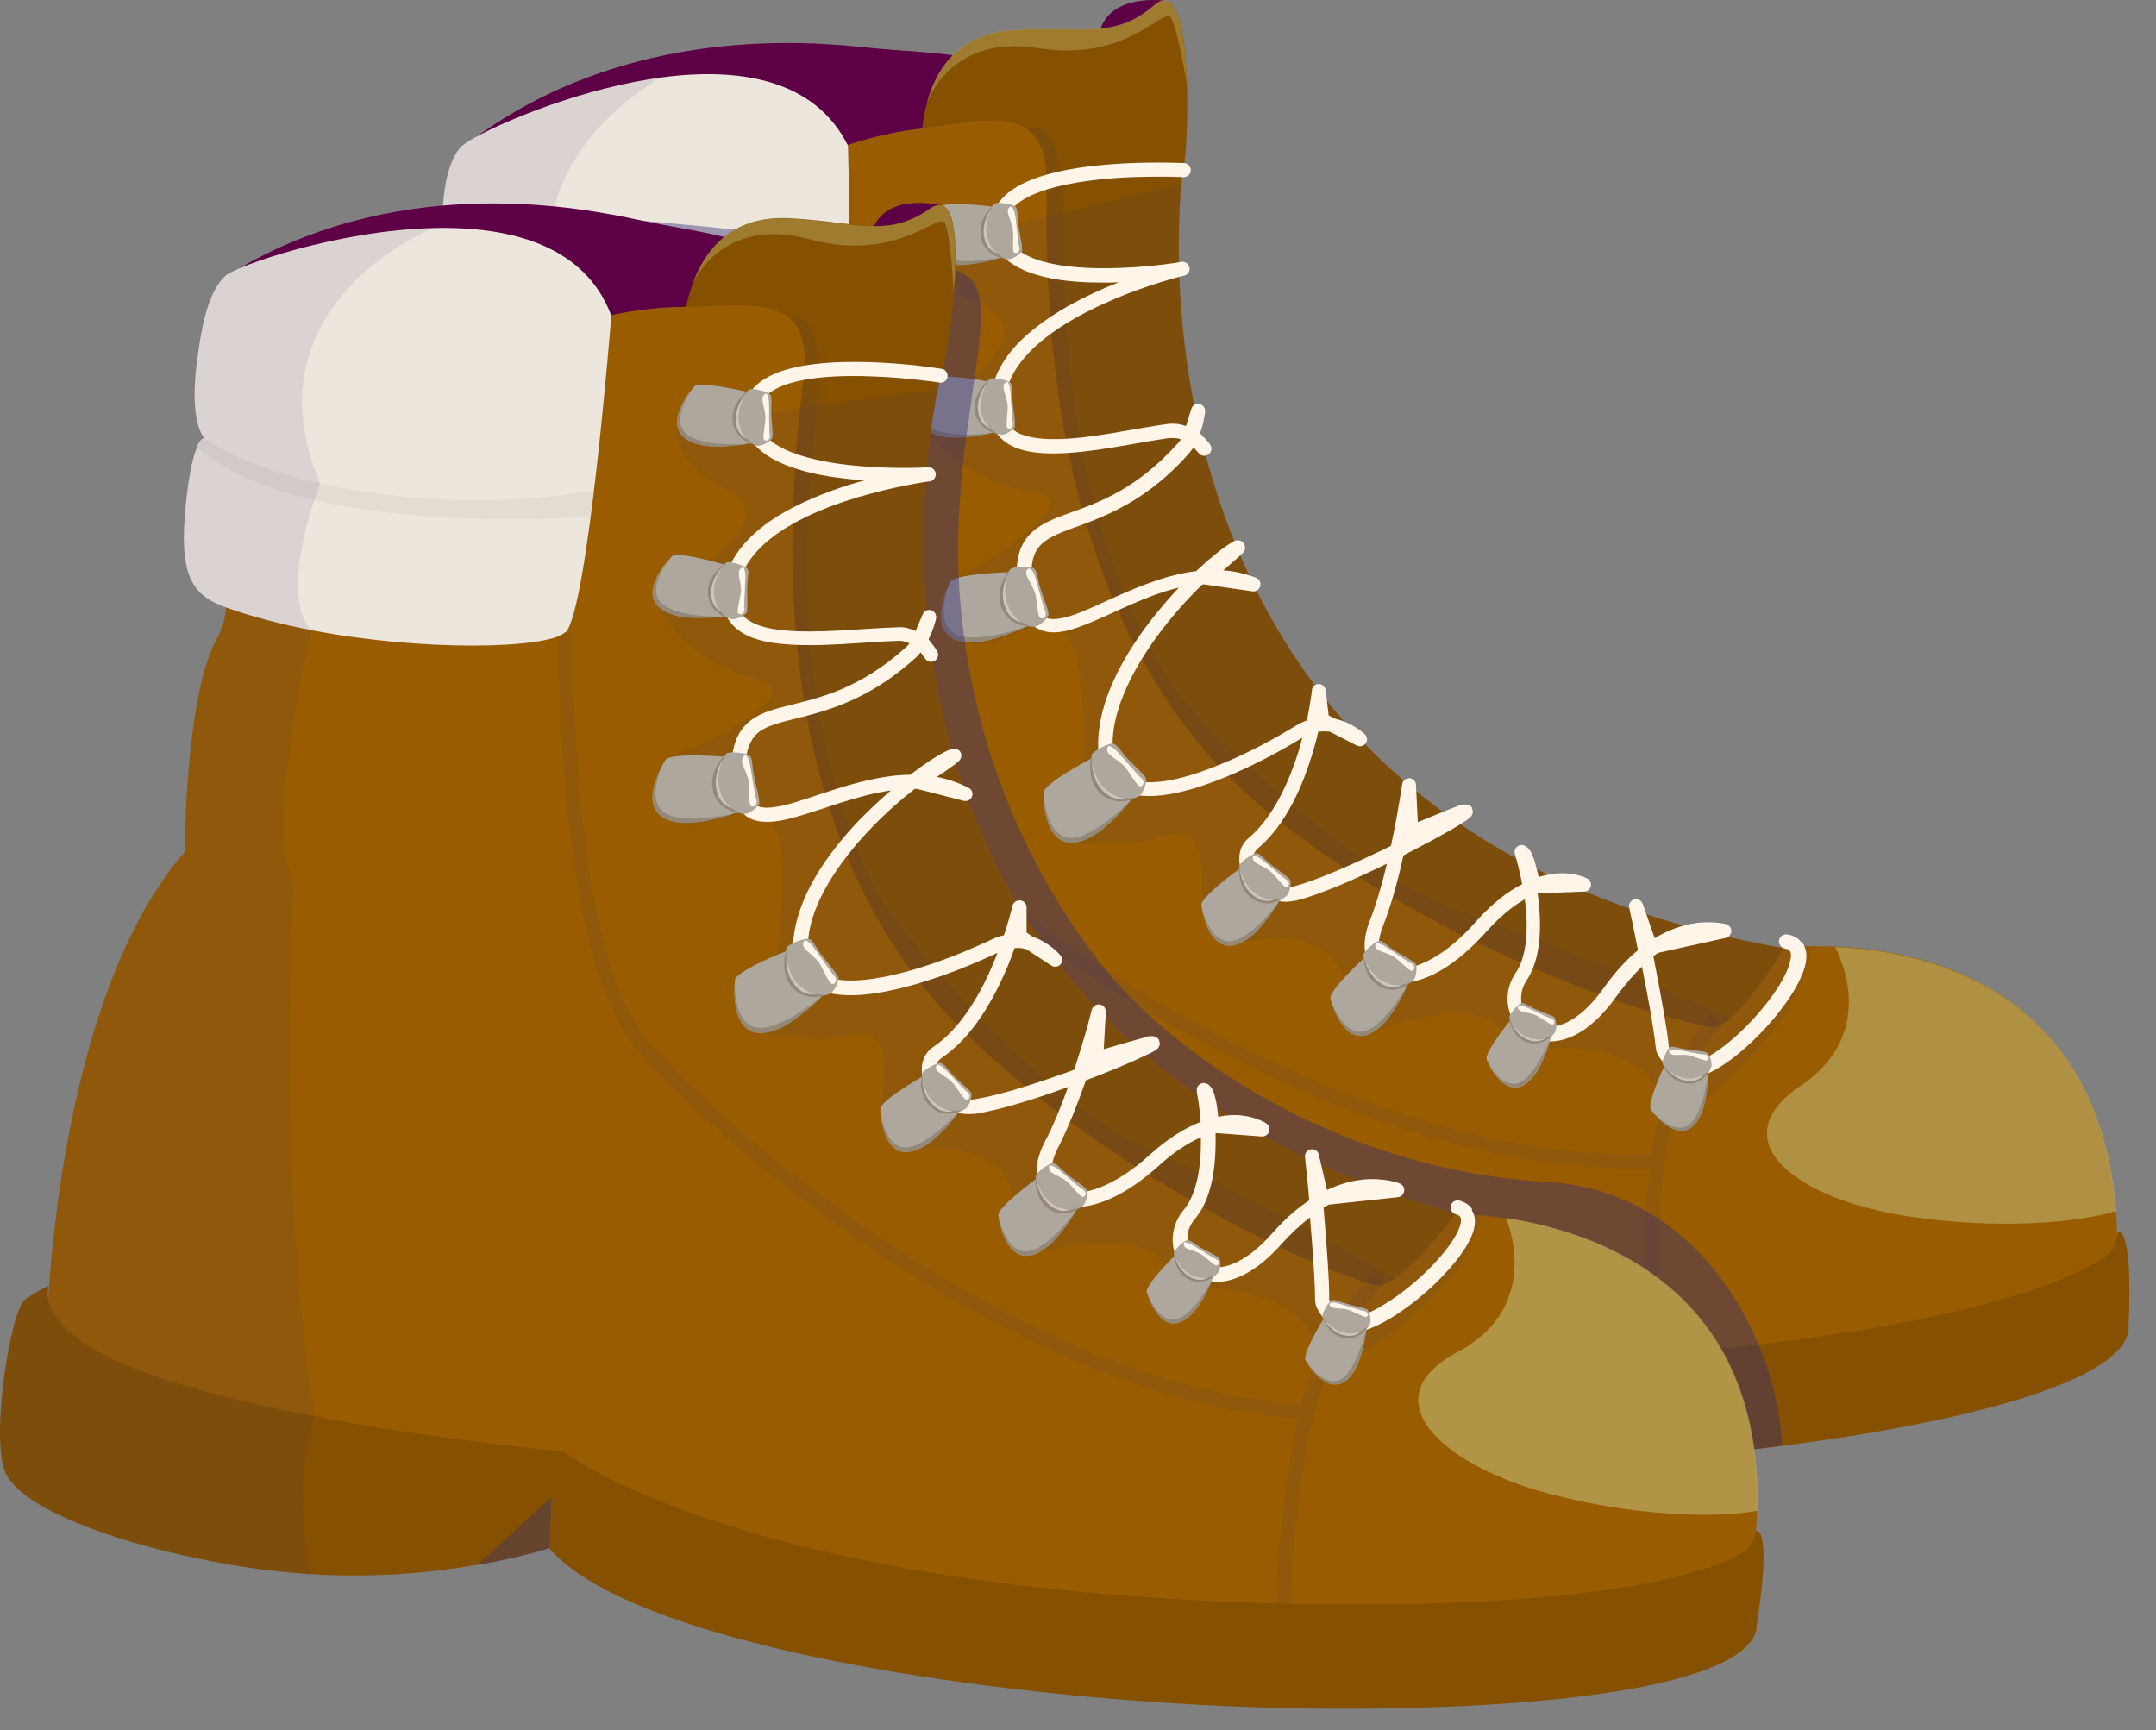<svg width="81" height="65" viewBox="0 0 81 65" fill="none" xmlns="http://www.w3.org/2000/svg">
<rect x="0" y="0" width="81" height="65" fill="#808080" stroke="none"/>
<path d="M39.127 16.367C38.537 17.047 33.937 17.657 29.657 17.307C28.517 17.207 21.147 16.697 20.137 16.447C18.777 16.127 17.107 5.717 17.877 5.157C23.677 0.937 30.427 1.557 32.577 1.787C35.447 2.087 38.307 1.827 39.567 4.347C39.567 4.347 39.887 15.487 39.127 16.367Z" fill="#5E0045"/>
<path d="M43.767 0.027C43.767 0.027 41.697 -0.283 41.307 1.207C40.917 2.697 42.537 3.627 42.537 3.627C42.537 3.627 44.207 2.097 43.767 0.027Z" fill="#5E0045"/>
<path d="M69.277 36.687L64.217 41.657C64.217 41.657 64.107 41.617 63.917 41.537C63.587 41.397 62.967 41.137 62.187 40.807C61.237 40.417 60.047 39.907 58.767 39.367C54.987 37.747 50.537 35.807 50.027 35.377C49.497 34.927 44.717 32.207 40.617 25.897C40.127 25.147 39.647 24.347 39.187 23.497C38.697 22.587 38.217 21.617 37.787 20.577C37.407 19.707 37.057 18.787 36.737 17.817C36.427 16.877 36.127 15.887 35.877 14.847C35.507 13.357 35.207 11.767 34.987 10.077C34.947 9.797 34.917 9.527 34.887 9.247C34.787 8.377 34.707 7.477 34.667 6.547C34.667 6.547 34.557 5.797 34.647 4.847C34.677 4.577 34.717 4.297 34.787 4.017C34.787 4.017 34.787 3.997 34.807 3.957C35.137 2.627 35.997 1.247 38.127 1.127C40.657 0.977 41.877 1.497 43.367 0.197C44.237 -0.563 44.547 1.277 44.597 3.167C44.637 4.507 44.557 5.877 44.457 6.367C44.437 6.447 44.417 6.627 44.387 6.897C44.017 10.637 43.387 31.547 67.057 35.627L67.947 36.047L69.287 36.687H69.277Z" fill="#855100"/>
<g style="mix-blend-mode:multiply" opacity="0.1">
<path d="M38.567 4.847C38.567 4.847 39.957 4.027 39.957 8.197C39.957 12.367 40.117 19.577 44.057 25.787C44.767 26.897 50.667 32.837 54.897 34.257C59.127 35.677 65.397 38.407 65.397 38.407L64.437 39.847C64.437 39.847 44.597 32.517 41.647 26.837C38.697 21.157 38.557 4.857 38.557 4.857L38.567 4.847Z" fill="#352C73"/>
</g>
<path d="M79.527 48.297C79.527 48.297 74.417 50.717 66.607 52.047C65.347 52.257 64.007 52.447 62.617 52.597C62.437 52.617 62.267 52.627 62.087 52.647C60.367 52.807 58.557 52.907 56.677 52.907C49.507 52.907 41.537 52.117 34.487 50.997C34.167 50.947 33.847 50.897 33.527 50.847C30.467 50.337 27.597 49.767 25.067 49.167C19.277 47.787 15.267 46.297 14.857 45.117C14.857 45.117 14.837 44.877 14.817 44.447C14.807 44.307 14.797 44.157 14.797 43.977C14.677 40.857 14.697 32.117 18.107 27.217C18.107 27.217 17.497 21.387 18.447 19.147C18.627 18.737 18.687 18.337 18.677 17.917C18.677 16.457 17.817 14.897 18.037 12.657C18.057 12.467 18.077 12.277 18.117 12.087C18.157 11.867 18.207 11.627 18.267 11.387C18.317 11.207 18.377 11.017 18.437 10.817C18.767 9.827 19.617 8.877 20.737 8.027C20.747 8.017 20.757 8.007 20.767 7.997C24.187 5.427 30.117 3.867 31.857 5.447C31.857 5.447 33.077 4.997 34.627 4.827C36.077 4.657 37.647 4.237 38.547 4.827C38.977 5.117 39.257 5.627 39.307 6.517C39.307 6.597 39.317 6.697 39.317 6.787V8.127C39.317 8.627 39.327 9.207 39.347 9.857C39.347 10.037 39.357 10.217 39.367 10.407C39.387 10.867 39.417 11.367 39.457 11.877C39.467 12.077 39.487 12.277 39.497 12.487C39.507 12.647 39.527 12.817 39.547 12.987C39.657 14.077 39.807 15.257 40.037 16.477C40.067 16.647 40.107 16.827 40.147 16.997C40.287 17.677 40.447 18.387 40.647 19.087C40.697 19.257 40.747 19.437 40.787 19.597C41.067 20.537 41.397 21.477 41.777 22.417C41.847 22.577 41.917 22.737 41.987 22.897C42.177 23.317 42.367 23.737 42.577 24.147C42.667 24.327 42.767 24.507 42.867 24.687C43.637 26.097 44.567 27.457 45.707 28.707C45.837 28.847 45.977 28.987 46.107 29.117C46.587 29.617 47.107 30.087 47.667 30.537C47.737 30.597 47.807 30.657 47.877 30.707C47.947 30.757 48.017 30.817 48.087 30.867C48.857 31.477 49.657 32.037 50.457 32.567C50.637 32.687 50.817 32.797 50.987 32.917C51.257 33.087 51.527 33.247 51.797 33.407C51.957 33.507 52.117 33.597 52.267 33.687C53.157 34.207 54.037 34.677 54.897 35.117C55.067 35.197 55.237 35.287 55.397 35.357C55.967 35.637 56.527 35.897 57.067 36.137C57.227 36.207 57.387 36.277 57.547 36.347C58.427 36.727 59.267 37.057 60.027 37.337C60.207 37.407 60.387 37.467 60.557 37.527C61.047 37.707 61.517 37.847 61.937 37.987C62.137 38.047 62.327 38.107 62.507 38.157C63.067 38.317 63.547 38.437 63.917 38.517C64.067 38.547 64.207 38.567 64.317 38.587C64.407 38.597 64.507 38.577 64.617 38.527C64.747 38.467 64.887 38.367 65.037 38.237C65.907 37.477 66.957 35.727 67.037 35.607C67.037 35.607 67.307 35.567 67.747 35.547C67.817 35.547 67.897 35.547 67.977 35.547C68.247 35.547 68.557 35.547 68.917 35.557C72.227 35.687 78.807 37.027 79.487 45.477C79.507 45.747 79.527 46.027 79.537 46.307C79.557 46.927 79.547 47.577 79.507 48.267L79.527 48.297Z" fill="#995D00"/>
<g style="mix-blend-mode:multiply" opacity="0.1">
<path d="M64.277 38.157C64.277 38.157 64.247 38.187 64.227 38.207H64.217C64.217 38.207 64.127 38.297 63.997 38.467C63.897 38.607 63.767 38.787 63.617 39.017C63.107 39.827 62.407 41.217 62.077 43.117C62.057 43.217 62.037 43.297 62.017 43.357C61.787 43.357 61.567 43.367 61.337 43.367C56.127 43.367 50.637 41.397 46.037 39.027C41.437 36.657 37.737 33.887 36.117 32.337C35.317 31.577 34.627 30.267 34.057 28.717C33.197 26.397 32.607 23.577 32.237 21.337C32.057 20.217 31.917 19.247 31.837 18.547C31.797 18.197 31.767 17.927 31.747 17.737C31.727 17.547 31.717 17.447 31.717 17.447L31.187 17.497C31.187 17.497 31.467 20.467 32.167 23.837C32.517 25.527 32.977 27.317 33.557 28.897C34.147 30.477 34.857 31.857 35.757 32.717C37.437 34.317 41.157 37.097 45.797 39.497C50.437 41.887 55.997 43.897 61.347 43.897C61.557 43.897 61.767 43.897 61.977 43.897C61.977 43.927 61.977 43.957 61.967 43.997C61.827 45.327 61.777 46.587 61.777 47.717C61.777 51.087 62.217 53.387 62.227 53.407L62.747 53.307C62.747 53.307 62.747 53.277 62.727 53.207C62.647 52.737 62.307 50.627 62.307 47.727C62.307 46.607 62.357 45.367 62.487 44.057C62.517 43.777 62.557 43.507 62.597 43.237C62.717 42.757 62.947 41.947 63.247 41.117C63.477 40.467 63.767 39.807 64.077 39.287C64.177 39.137 64.267 39.007 64.337 38.897C64.367 38.857 64.397 38.817 64.427 38.777C64.497 38.687 64.567 38.607 64.647 38.547L64.287 38.157H64.277Z" fill="#352C73"/>
</g>
<path d="M79.977 49.887C79.897 51.717 74.697 53.317 66.967 54.317C66.297 54.407 65.607 54.487 64.887 54.567C53.727 55.787 38.257 55.277 34.547 51.767C34.547 51.767 33.577 52.217 31.927 52.677C30.377 53.127 28.227 53.587 25.727 53.697C24.967 53.737 24.167 53.737 23.347 53.697C18.937 53.497 14.777 52.487 13.957 51.177C13.207 49.967 13.467 45.017 13.977 44.577C14.487 44.137 14.807 43.967 14.807 43.967C14.807 43.967 14.757 44.177 14.827 44.437C14.947 44.907 15.437 45.657 17.097 46.307C19.117 47.097 22.217 47.537 25.267 47.787C30.067 48.187 34.717 48.097 34.717 48.097C34.717 48.097 41.767 52.537 61.907 50.907C62.077 50.897 62.257 50.877 62.437 50.867C62.847 50.837 63.257 50.797 63.677 50.757C64.517 50.677 65.327 50.597 66.077 50.507C76.677 49.257 79.027 47.267 79.257 47.067C79.447 46.887 79.537 46.487 79.557 46.337C79.557 46.307 79.567 46.287 79.567 46.287C79.567 46.287 80.147 45.917 79.967 49.887H79.977Z" fill="#855100"/>
<path d="M31.497 17.397C31.497 17.397 31.457 17.467 31.437 17.487C31.387 17.547 31.297 17.607 31.187 17.667C30.027 18.277 25.867 18.747 21.967 18.427C20.827 18.327 19.707 18.177 18.687 17.927C17.327 17.607 16.747 16.927 16.747 14.077C16.747 12.947 16.837 12.347 16.937 12.037C17.047 11.697 17.157 11.687 17.177 11.687C17.107 11.627 16.467 11.027 16.597 8.437C16.607 8.267 16.617 8.037 16.637 7.787C16.687 7.037 16.837 6.047 17.317 5.517C17.387 5.447 17.567 5.317 17.857 5.157C19.057 4.497 21.957 3.297 24.867 2.907C27.727 2.527 30.597 2.947 31.857 5.467C31.857 5.467 31.907 7.117 31.917 9.207C31.937 12.397 31.887 16.577 31.477 17.397H31.497Z" fill="#EDE6DC"/>
<g style="mix-blend-mode:multiply" opacity="0.1">
<path d="M67.997 35.567C67.997 35.727 67.967 35.887 67.937 36.047C67.437 38.717 64.077 41.287 64.077 41.287C64.077 41.287 64.027 41.397 63.927 41.527C63.637 41.937 62.957 42.607 62.347 41.097C62.307 40.987 62.247 40.897 62.197 40.797C61.477 39.627 59.747 39.387 58.777 39.357C58.367 39.337 58.087 39.357 58.087 39.357C58.087 39.357 57.207 40.237 56.377 38.747C55.547 37.267 51.677 38.707 51.677 38.707C51.677 38.707 51.377 39.077 50.497 36.737C49.607 34.397 46.267 35.517 46.267 35.517L45.157 34.007C45.317 30.207 44.117 31.517 42.597 31.657C41.077 31.787 40.027 31.617 40.027 31.617C40.027 31.617 40.807 30.967 40.687 26.817C40.677 26.477 40.657 26.167 40.637 25.897C40.447 23.947 39.897 23.457 39.207 23.497C38.317 23.527 37.187 24.447 36.377 24.137C34.837 23.567 35.877 21.757 35.877 21.757C35.877 21.757 36.877 21.217 37.807 20.577C39.077 19.707 40.237 18.647 38.717 18.457C37.947 18.357 37.297 18.117 36.757 17.827C35.437 17.117 34.787 16.107 34.787 16.107C34.787 16.107 35.467 15.297 35.897 14.857C35.917 14.837 35.937 14.817 35.947 14.797C36.357 14.377 39.097 12.307 36.847 11.457C35.747 11.047 35.237 10.517 34.997 10.077C34.747 9.617 34.797 9.267 34.797 9.267L34.897 9.237L40.747 7.797L44.397 6.897C44.027 10.637 43.397 31.547 67.067 35.627C67.067 35.627 67.427 35.577 68.017 35.567H67.997Z" fill="#352C73"/>
</g>
<path d="M31.927 12.066L31.907 13.056C31.907 13.056 26.257 14.136 21.537 13.546C20.487 13.416 19.487 13.216 18.607 12.886C18.417 12.816 18.227 12.746 18.057 12.666C17.657 12.486 17.277 12.277 16.947 12.037C17.057 11.697 17.167 11.687 17.187 11.687C17.187 11.687 17.537 11.867 18.137 12.097C18.237 12.136 18.347 12.166 18.457 12.207C19.097 12.427 19.957 12.666 20.967 12.816C21.207 12.857 21.447 12.877 21.697 12.906C24.577 13.226 28.427 13.066 31.937 12.066H31.927Z" fill="#E3DCD3"/>
<path d="M67.657 35.377C67.537 35.227 67.357 35.137 67.147 35.107C67.007 35.087 66.867 35.177 66.837 35.327C66.817 35.467 66.907 35.607 67.057 35.637C67.167 35.657 67.217 35.687 67.237 35.717C67.257 35.747 67.287 35.797 67.287 35.897C67.287 36.087 67.187 36.407 66.987 36.777C66.687 37.327 66.187 37.967 65.637 38.527C65.087 39.087 64.477 39.567 63.967 39.807C63.837 39.867 63.717 39.897 63.597 39.897C63.357 39.897 63.127 39.797 62.957 39.657C62.867 39.587 62.797 39.517 62.757 39.447C62.707 39.377 62.697 39.327 62.697 39.317C62.637 38.677 62.397 37.367 62.167 36.187C62.147 36.097 62.137 36.007 62.117 35.927C62.177 35.877 62.237 35.837 62.297 35.797L64.837 35.237C64.957 35.207 65.047 35.097 65.047 34.977C65.047 34.847 64.957 34.747 64.837 34.717C64.747 34.697 64.507 34.647 64.167 34.647C63.667 34.647 62.957 34.767 62.167 35.247L61.717 33.957C61.667 33.827 61.527 33.747 61.397 33.787C61.267 33.827 61.177 33.957 61.207 34.097C61.207 34.097 61.257 34.347 61.347 34.747C61.397 35.007 61.467 35.337 61.537 35.697C61.117 36.047 60.687 36.507 60.257 37.107C59.467 38.227 58.717 38.577 58.197 38.577C57.877 38.577 57.617 38.457 57.437 38.257C57.247 38.057 57.147 37.797 57.147 37.507C57.147 37.287 57.207 37.057 57.357 36.827C57.747 36.237 57.857 35.487 57.857 34.747C57.857 34.337 57.817 33.927 57.767 33.557L59.517 33.497C59.637 33.497 59.737 33.407 59.767 33.297C59.797 33.177 59.737 33.057 59.637 33.007C59.607 32.997 59.267 32.807 58.687 32.807C58.437 32.807 58.137 32.847 57.807 32.947C57.787 32.847 57.757 32.737 57.727 32.617C57.687 32.457 57.637 32.287 57.577 32.137C57.547 32.067 57.517 31.997 57.467 31.937C57.417 31.877 57.367 31.797 57.237 31.757C57.147 31.727 57.037 31.757 56.977 31.827C56.907 31.897 56.887 31.997 56.917 32.097L56.937 32.157C56.977 32.297 57.087 32.697 57.187 33.217C56.657 33.487 56.067 33.927 55.447 34.627C54.317 35.907 53.287 36.377 52.647 36.377C52.357 36.377 52.157 36.287 52.017 36.157C51.877 36.017 51.797 35.817 51.797 35.527C51.797 35.317 51.847 35.077 51.957 34.797C52.277 33.977 52.537 33.017 52.727 32.137C53.407 31.787 54.027 31.457 54.477 31.197C54.707 31.067 54.887 30.957 55.017 30.867C55.087 30.827 55.137 30.787 55.187 30.747L55.257 30.687L55.297 30.627C55.297 30.627 55.337 30.557 55.337 30.487L55.297 30.337C55.247 30.267 55.187 30.237 55.147 30.227H55.057C55.007 30.217 54.977 30.227 54.937 30.227C54.887 30.237 54.847 30.257 54.777 30.277C54.457 30.397 53.707 30.707 53.267 30.887L53.197 29.487C53.197 29.347 53.077 29.237 52.947 29.237C52.817 29.237 52.687 29.327 52.677 29.467C52.677 29.467 52.647 29.657 52.597 29.977C52.527 30.397 52.417 31.047 52.257 31.777C52.077 31.867 51.907 31.957 51.717 32.037C50.567 32.587 49.357 33.107 48.587 33.307C48.487 33.327 48.397 33.337 48.307 33.337C47.977 33.337 47.667 33.187 47.437 32.967C47.207 32.747 47.077 32.457 47.087 32.247C47.087 32.097 47.137 31.987 47.247 31.887C48.337 30.967 48.957 29.487 49.327 28.247C49.407 27.977 49.477 27.727 49.527 27.487C49.597 27.487 49.657 27.477 49.727 27.477C49.817 27.477 49.897 27.477 49.977 27.497L50.967 28.007C51.087 28.067 51.227 28.037 51.307 27.927C51.387 27.817 51.367 27.677 51.277 27.587C51.257 27.577 50.837 27.157 50.177 27.007L49.917 26.877L49.807 25.937C49.787 25.807 49.677 25.697 49.547 25.697C49.407 25.697 49.297 25.797 49.287 25.937C49.287 25.937 49.287 25.997 49.267 26.107C49.237 26.297 49.187 26.647 49.097 27.067C48.957 27.117 48.817 27.177 48.677 27.267C47.797 27.807 46.777 28.347 45.797 28.737C44.827 29.137 43.887 29.397 43.177 29.387C42.757 29.387 42.437 29.297 42.217 29.127C41.997 28.957 41.857 28.707 41.807 28.277C41.807 28.177 41.797 28.077 41.797 27.967C41.797 26.577 42.637 24.987 43.657 23.657C44.147 23.017 44.687 22.427 45.177 21.957C45.207 21.957 45.227 21.957 45.257 21.957L47.057 22.217C47.187 22.237 47.317 22.147 47.347 22.017C47.377 21.887 47.317 21.747 47.187 21.707C46.777 21.547 46.367 21.457 45.957 21.427C45.987 21.407 46.007 21.387 46.037 21.357C46.197 21.217 46.367 21.077 46.487 20.967C46.547 20.907 46.607 20.857 46.647 20.817L46.707 20.757L46.737 20.707C46.737 20.707 46.777 20.657 46.777 20.567C46.777 20.507 46.747 20.407 46.677 20.357C46.607 20.307 46.547 20.297 46.507 20.297C46.437 20.297 46.417 20.317 46.387 20.317C46.327 20.347 46.277 20.377 46.197 20.427C45.867 20.637 45.427 20.997 44.937 21.457C43.907 21.577 42.927 21.977 42.057 22.357C41.537 22.587 41.057 22.817 40.637 22.987C40.217 23.157 39.847 23.257 39.587 23.257C39.357 23.257 39.217 23.197 39.087 23.047C38.957 22.897 38.837 22.597 38.777 22.117C38.757 21.917 38.747 21.737 38.747 21.577C38.747 21.267 38.787 21.037 38.857 20.857C38.977 20.547 39.177 20.357 39.507 20.177C39.997 19.907 40.767 19.717 41.667 19.297C42.567 18.877 43.617 18.227 44.677 17.027C44.737 16.957 44.787 16.887 44.837 16.807L45.047 17.037C45.137 17.137 45.297 17.157 45.407 17.067C45.517 16.987 45.547 16.827 45.467 16.707C45.467 16.697 45.357 16.557 45.187 16.387L45.087 16.277C45.117 16.187 45.147 16.107 45.167 16.027C45.247 15.717 45.277 15.477 45.277 15.467C45.287 15.327 45.197 15.207 45.067 15.177C44.937 15.147 44.797 15.227 44.757 15.357L44.557 16.007C44.417 15.957 44.257 15.917 44.077 15.917C44.007 15.917 43.947 15.917 43.877 15.927C42.657 16.087 40.907 16.507 39.577 16.497C39.057 16.497 38.607 16.427 38.297 16.287C38.147 16.217 38.027 16.127 37.947 16.017C37.867 15.907 37.807 15.777 37.777 15.607C37.757 15.477 37.747 15.357 37.747 15.237C37.747 14.457 38.137 13.767 38.757 13.147C39.687 12.227 41.127 11.517 42.327 11.047C42.927 10.817 43.467 10.637 43.857 10.527C44.057 10.467 44.207 10.427 44.317 10.397C44.427 10.367 44.487 10.357 44.487 10.357C44.627 10.327 44.717 10.187 44.687 10.047C44.657 9.907 44.527 9.817 44.387 9.837C44.387 9.837 44.307 9.847 44.147 9.877C43.687 9.947 42.617 10.077 41.477 10.077C40.587 10.077 39.657 9.997 38.967 9.757C38.617 9.637 38.337 9.477 38.137 9.287C37.937 9.097 37.827 8.877 37.787 8.587V8.477C37.787 8.287 37.827 8.137 37.917 7.987C38.077 7.727 38.387 7.497 38.817 7.307C39.457 7.027 40.317 6.857 41.177 6.757C42.037 6.657 42.887 6.637 43.507 6.637C43.797 6.637 44.037 6.637 44.197 6.647C44.367 6.647 44.457 6.657 44.457 6.657C44.607 6.657 44.727 6.557 44.737 6.407C44.737 6.257 44.637 6.137 44.487 6.127C44.487 6.127 44.097 6.107 43.507 6.107C42.537 6.107 41.027 6.157 39.727 6.457C39.077 6.607 38.477 6.817 38.017 7.137C37.787 7.297 37.597 7.487 37.457 7.707C37.317 7.927 37.237 8.197 37.237 8.477C37.237 8.537 37.237 8.587 37.237 8.647C37.277 9.057 37.467 9.417 37.737 9.677C38.147 10.077 38.737 10.297 39.387 10.437C40.037 10.577 40.757 10.617 41.447 10.617C41.637 10.617 41.837 10.617 42.027 10.607C41.637 10.757 41.227 10.937 40.817 11.137C39.937 11.567 39.047 12.117 38.357 12.787C37.677 13.457 37.197 14.287 37.197 15.247C37.197 15.397 37.207 15.547 37.227 15.697C37.267 15.947 37.357 16.177 37.507 16.357C37.727 16.627 38.037 16.797 38.387 16.897C38.737 16.997 39.137 17.037 39.557 17.037C40.977 17.037 42.747 16.617 43.927 16.457H44.057C44.167 16.457 44.277 16.467 44.367 16.507C44.337 16.557 44.297 16.607 44.257 16.647C42.697 18.387 41.277 18.877 40.167 19.277C39.617 19.477 39.137 19.657 38.767 19.997C38.587 20.167 38.437 20.377 38.337 20.637C38.237 20.897 38.197 21.187 38.197 21.547C38.197 21.727 38.207 21.927 38.237 22.147C38.297 22.687 38.437 23.077 38.667 23.357C38.897 23.637 39.237 23.757 39.577 23.757C39.967 23.757 40.377 23.627 40.827 23.447C41.827 23.047 43.027 22.377 44.287 22.077C43.937 22.457 43.577 22.867 43.227 23.317C42.167 24.697 41.257 26.357 41.257 27.957C41.257 28.077 41.257 28.197 41.277 28.317C41.327 28.857 41.537 29.277 41.887 29.547C42.237 29.807 42.677 29.907 43.167 29.907C43.997 29.907 44.977 29.627 45.987 29.217C46.997 28.807 48.027 28.267 48.927 27.717C48.857 27.987 48.777 28.267 48.677 28.557C48.307 29.637 47.737 30.787 46.907 31.487C46.667 31.687 46.557 31.977 46.557 32.257C46.557 32.667 46.757 33.057 47.067 33.357C47.377 33.657 47.807 33.877 48.307 33.877C48.437 33.877 48.577 33.857 48.717 33.827C49.607 33.607 50.897 33.037 52.107 32.447C51.927 33.187 51.717 33.947 51.457 34.607C51.327 34.937 51.267 35.247 51.267 35.527C51.267 35.927 51.397 36.277 51.647 36.537C51.897 36.787 52.257 36.917 52.657 36.917C53.537 36.917 54.657 36.327 55.857 34.987C56.377 34.407 56.857 34.027 57.287 33.787C57.327 34.107 57.357 34.437 57.357 34.777C57.357 35.457 57.247 36.117 56.937 36.557C56.727 36.867 56.637 37.207 56.637 37.527C56.637 37.947 56.797 38.347 57.077 38.647C57.357 38.947 57.767 39.137 58.227 39.127C58.997 39.127 59.877 38.627 60.727 37.437C61.057 36.977 61.377 36.617 61.687 36.317C61.747 36.597 61.797 36.897 61.857 37.187C62.027 38.077 62.167 38.937 62.207 39.367C62.217 39.507 62.277 39.627 62.357 39.747C62.477 39.917 62.647 40.087 62.867 40.217C63.087 40.347 63.347 40.437 63.637 40.437C63.837 40.437 64.037 40.397 64.237 40.297C65.027 39.917 65.907 39.127 66.617 38.297C66.967 37.877 67.277 37.447 67.497 37.047C67.717 36.637 67.867 36.267 67.867 35.917C67.867 35.737 67.817 35.547 67.697 35.397L67.657 35.377Z" fill="#FFF5E8"/>
<path d="M38.407 9.387C38.407 9.487 38.037 9.787 37.837 9.737C37.727 9.717 37.647 9.677 37.647 9.677C37.647 9.677 37.637 9.677 37.607 9.687C37.607 9.687 37.597 9.687 37.577 9.687C37.327 9.757 36.397 10.007 35.797 9.937C34.077 9.757 35.027 8.177 35.247 7.847C35.267 7.817 35.277 7.807 35.277 7.797C35.427 7.527 37.267 7.757 37.267 7.757C37.267 7.757 37.327 7.657 37.407 7.637C37.547 7.607 37.917 7.637 38.107 7.737C38.257 7.807 38.217 8.047 38.247 8.357C38.307 8.827 38.407 9.157 38.397 9.367L38.407 9.387Z" fill="#ADA79E"/>
<path d="M37.347 7.687C37.347 7.687 36.767 8.147 36.837 8.817C36.907 9.487 37.517 9.697 37.777 9.727C37.777 9.727 36.967 9.367 37.017 8.627C37.067 7.967 37.347 7.677 37.347 7.677V7.687Z" fill="#948978"/>
<path d="M37.227 7.867C37.227 7.867 36.937 8.267 36.957 8.737C36.967 9.017 37.067 9.377 37.467 9.527C37.467 9.527 37.127 9.297 37.057 8.727C37.027 8.497 37.097 8.207 37.227 7.867Z" fill="#CCC5BB"/>
<path d="M37.957 7.767C37.957 7.767 38.047 7.747 38.107 7.947C38.177 8.157 38.227 9.037 38.287 9.257C38.357 9.497 38.147 9.557 38.087 9.467C38.027 9.377 38.087 8.877 38.057 8.657C38.017 8.247 37.717 7.927 37.947 7.767H37.957Z" fill="#FFF6E9"/>
<path d="M37.577 9.696C37.327 9.766 36.397 10.016 35.797 9.946C34.077 9.766 35.027 8.186 35.247 7.856C35.107 8.106 34.607 9.066 35.127 9.526C35.687 10.016 37.337 9.726 37.577 9.686V9.696Z" fill="#948978"/>
<path d="M38.147 16.006C38.137 16.106 37.757 16.386 37.557 16.326C37.447 16.296 37.367 16.256 37.367 16.256C37.367 16.256 37.357 16.256 37.327 16.256C37.327 16.256 37.317 16.256 37.297 16.256C37.047 16.316 36.107 16.506 35.497 16.406C33.787 16.126 34.827 14.606 35.067 14.296C35.087 14.266 35.097 14.256 35.097 14.246C35.267 13.986 37.087 14.326 37.087 14.326C37.087 14.326 37.147 14.236 37.237 14.216C37.377 14.196 37.747 14.246 37.927 14.356C38.067 14.436 38.017 14.676 38.037 14.986C38.067 15.456 38.157 15.786 38.127 16.006H38.147Z" fill="#ADA79E"/>
<path d="M37.197 14.247C37.197 14.247 36.587 14.667 36.617 15.347C36.647 16.027 37.247 16.267 37.507 16.317C37.507 16.317 36.717 15.917 36.817 15.177C36.897 14.517 37.197 14.247 37.197 14.247Z" fill="#948978"/>
<path d="M37.057 14.426C37.057 14.426 36.747 14.806 36.737 15.276C36.737 15.556 36.807 15.926 37.197 16.096C37.197 16.096 36.867 15.846 36.837 15.276C36.827 15.046 36.897 14.766 37.057 14.426Z" fill="#CCC5BB"/>
<path d="M37.797 14.356C37.847 14.326 37.887 14.346 37.937 14.546C37.987 14.756 37.997 15.636 38.047 15.866C38.097 16.116 37.887 16.156 37.837 16.066C37.787 15.976 37.867 15.476 37.857 15.256C37.837 14.846 37.557 14.506 37.797 14.366V14.356Z" fill="#FFF6E9"/>
<path d="M37.307 16.266C37.057 16.326 36.117 16.516 35.507 16.416C33.797 16.136 34.837 14.616 35.077 14.306C34.917 14.546 34.377 15.476 34.867 15.966C35.397 16.486 37.067 16.296 37.307 16.266Z" fill="#948978"/>
<path d="M39.397 23.067C39.407 23.177 39.057 23.567 38.827 23.547C38.697 23.547 38.607 23.517 38.607 23.517C38.607 23.517 38.597 23.517 38.567 23.537C38.567 23.537 38.557 23.537 38.537 23.547C38.277 23.667 37.297 24.097 36.627 24.127C34.707 24.217 35.487 22.327 35.667 21.937C35.677 21.907 35.687 21.887 35.697 21.877C35.817 21.557 37.877 21.497 37.877 21.497C37.877 21.497 37.927 21.387 38.017 21.347C38.167 21.297 38.577 21.267 38.797 21.337C38.967 21.387 38.967 21.667 39.057 21.997C39.197 22.497 39.377 22.837 39.397 23.087V23.067Z" fill="#ADA79E"/>
<path d="M37.957 21.387C37.957 21.387 37.397 21.987 37.587 22.707C37.777 23.427 38.487 23.557 38.777 23.547C38.777 23.547 37.827 23.287 37.757 22.477C37.697 21.747 37.957 21.387 37.957 21.387Z" fill="#948978"/>
<path d="M37.847 21.606C37.847 21.606 37.597 22.096 37.707 22.606C37.767 22.906 37.937 23.296 38.397 23.386C38.397 23.386 37.987 23.196 37.807 22.576C37.737 22.326 37.757 22.006 37.847 21.606Z" fill="#CCC5BB"/>
<path d="M38.637 21.366C38.637 21.366 38.737 21.336 38.837 21.536C38.947 21.756 39.157 22.706 39.257 22.936C39.367 23.196 39.157 23.286 39.067 23.206C38.977 23.126 38.967 22.556 38.897 22.316C38.777 21.876 38.397 21.576 38.627 21.356L38.637 21.366Z" fill="#FFF6E9"/>
<path d="M38.537 23.547C38.277 23.666 37.297 24.096 36.627 24.127C34.707 24.216 35.487 22.326 35.667 21.936C35.557 22.236 35.177 23.366 35.827 23.787C36.527 24.227 38.287 23.637 38.547 23.547H38.537Z" fill="#948978"/>
<path d="M43.047 29.256C43.107 29.357 42.957 29.857 42.747 29.936C42.637 29.986 42.537 30.006 42.537 30.006C42.537 30.006 42.537 30.017 42.507 30.037C42.507 30.037 42.507 30.037 42.487 30.056C42.307 30.287 41.617 31.096 41.027 31.416C39.347 32.346 39.207 30.297 39.207 29.866C39.207 29.837 39.207 29.806 39.207 29.797C39.177 29.447 40.997 28.497 40.997 28.497C40.997 28.497 40.997 28.377 41.057 28.297C41.167 28.186 41.527 27.977 41.757 27.936C41.937 27.907 42.057 28.157 42.277 28.407C42.627 28.797 42.927 29.026 43.057 29.236L43.047 29.256Z" fill="#ADA79E"/>
<path d="M41.017 28.377C41.017 28.377 40.777 29.166 41.267 29.727C41.757 30.287 42.447 30.096 42.707 29.966C42.707 29.966 41.747 30.157 41.327 29.447C40.947 28.817 41.027 28.377 41.027 28.377H41.017Z" fill="#948978"/>
<path d="M41.017 28.627C41.017 28.627 41.017 29.177 41.327 29.587C41.517 29.826 41.837 30.107 42.287 29.986C42.287 29.986 41.827 29.997 41.407 29.517C41.237 29.317 41.107 29.026 41.017 28.627Z" fill="#CCC5BB"/>
<path d="M41.617 28.067C41.637 28.007 41.687 27.997 41.867 28.137C42.057 28.287 42.667 29.047 42.857 29.217C43.067 29.397 42.917 29.577 42.807 29.537C42.697 29.497 42.427 28.997 42.267 28.817C41.967 28.477 41.497 28.367 41.607 28.077L41.617 28.067Z" fill="#FFF6E9"/>
<path d="M42.487 30.067C42.307 30.297 41.617 31.107 41.027 31.427C39.347 32.356 39.207 30.306 39.207 29.877C39.237 30.197 39.397 31.387 40.157 31.477C40.977 31.567 42.297 30.256 42.487 30.067Z" fill="#948978"/>
<path d="M48.467 33.057C48.527 33.137 48.467 33.597 48.287 33.697C48.197 33.757 48.107 33.787 48.107 33.787C48.107 33.787 48.107 33.797 48.087 33.817C48.087 33.817 48.087 33.817 48.067 33.837C47.937 34.057 47.427 34.857 46.947 35.217C45.577 36.237 45.207 34.457 45.147 34.077C45.147 34.047 45.147 34.027 45.137 34.017C45.067 33.717 46.557 32.647 46.557 32.647C46.557 32.647 46.537 32.537 46.587 32.467C46.667 32.357 46.957 32.127 47.157 32.067C47.307 32.017 47.447 32.227 47.677 32.417C48.037 32.717 48.327 32.887 48.467 33.047V33.057Z" fill="#ADA79E"/>
<path d="M46.567 32.537C46.567 32.537 46.457 33.257 46.957 33.697C47.457 34.137 48.037 33.877 48.247 33.727C48.247 33.727 47.427 34.007 46.967 33.447C46.557 32.937 46.567 32.547 46.567 32.547V32.537Z" fill="#948978"/>
<path d="M46.597 32.747C46.597 32.747 46.657 33.227 46.987 33.557C47.187 33.747 47.497 33.947 47.887 33.787C47.887 33.787 47.487 33.857 47.057 33.487C46.877 33.337 46.737 33.087 46.607 32.747H46.597Z" fill="#CCC5BB"/>
<path d="M47.067 32.186C47.077 32.126 47.117 32.116 47.297 32.216C47.487 32.326 48.117 32.916 48.307 33.036C48.517 33.166 48.407 33.346 48.307 33.326C48.207 33.306 47.907 32.896 47.747 32.756C47.447 32.486 47.017 32.456 47.077 32.186H47.067Z" fill="#FFF6E9"/>
<path d="M48.077 33.836C47.947 34.056 47.437 34.856 46.957 35.216C45.587 36.236 45.217 34.456 45.157 34.076C45.217 34.356 45.507 35.376 46.197 35.366C46.927 35.346 47.937 34.026 48.077 33.836Z" fill="#948978"/>
<path d="M53.177 36.197C53.247 36.267 53.237 36.727 53.077 36.846C52.987 36.916 52.907 36.956 52.907 36.956C52.907 36.956 52.907 36.967 52.887 36.986C52.887 36.986 52.887 36.986 52.877 37.007C52.777 37.236 52.357 38.096 51.927 38.507C50.687 39.687 50.107 37.956 50.007 37.587C50.007 37.556 49.997 37.536 49.987 37.526C49.887 37.236 51.237 36.007 51.237 36.007C51.237 36.007 51.207 35.897 51.237 35.827C51.307 35.706 51.567 35.447 51.757 35.367C51.907 35.297 52.057 35.486 52.317 35.657C52.707 35.916 53.017 36.047 53.177 36.197Z" fill="#ADA79E"/>
<path d="M51.227 35.897C51.227 35.897 51.197 36.627 51.747 37.007C52.297 37.386 52.847 37.056 53.037 36.886C53.037 36.886 52.247 37.267 51.727 36.757C51.257 36.297 51.227 35.907 51.227 35.907V35.897Z" fill="#948978"/>
<path d="M51.287 36.106C51.287 36.106 51.407 36.576 51.767 36.866C51.987 37.036 52.317 37.196 52.687 36.996C52.687 36.996 52.297 37.106 51.827 36.786C51.637 36.656 51.457 36.426 51.287 36.106Z" fill="#CCC5BB"/>
<path d="M51.677 35.486C51.677 35.426 51.727 35.406 51.907 35.486C52.107 35.566 52.797 36.086 53.007 36.186C53.227 36.296 53.137 36.476 53.037 36.476C52.937 36.476 52.597 36.096 52.407 35.976C52.077 35.746 51.647 35.766 51.667 35.486H51.677Z" fill="#FFF6E9"/>
<path d="M52.877 37.017C52.777 37.247 52.357 38.107 51.927 38.517C50.687 39.697 50.107 37.967 50.007 37.597C50.107 37.867 50.507 38.847 51.187 38.757C51.917 38.647 52.757 37.227 52.877 37.017Z" fill="#948978"/>
<path d="M58.397 38.237C58.467 38.287 58.517 38.687 58.397 38.817C58.327 38.887 58.267 38.927 58.267 38.927C58.267 38.927 58.267 38.937 58.267 38.957C58.267 38.957 58.267 38.957 58.267 38.977C58.207 39.197 57.967 39.977 57.647 40.397C56.737 41.567 56.017 40.157 55.877 39.857C55.867 39.837 55.857 39.817 55.857 39.807C55.737 39.567 56.737 38.337 56.737 38.337C56.737 38.337 56.697 38.247 56.717 38.177C56.757 38.067 56.957 37.807 57.107 37.707C57.227 37.627 57.387 37.767 57.627 37.887C57.997 38.057 58.287 38.127 58.437 38.237H58.397Z" fill="#ADA79E"/>
<path d="M56.687 38.237C56.687 38.237 56.757 38.867 57.277 39.117C57.797 39.367 58.227 39.017 58.367 38.847C58.367 38.847 57.737 39.277 57.227 38.897C56.767 38.567 56.687 38.227 56.687 38.227V38.237Z" fill="#948978"/>
<path d="M56.757 38.407C56.757 38.407 56.917 38.797 57.267 38.997C57.477 39.117 57.787 39.207 58.077 38.997C58.077 38.997 57.757 39.147 57.307 38.937C57.127 38.847 56.947 38.677 56.757 38.417V38.407Z" fill="#CCC5BB"/>
<path d="M57.017 37.827C57.017 37.777 57.047 37.757 57.217 37.797C57.397 37.847 58.067 38.197 58.257 38.257C58.467 38.317 58.407 38.497 58.317 38.497C58.227 38.497 57.887 38.227 57.717 38.147C57.397 37.997 57.027 38.067 57.017 37.817V37.827Z" fill="#FFF6E9"/>
<path d="M58.247 38.977C58.187 39.197 57.947 39.977 57.627 40.397C56.717 41.567 55.997 40.157 55.857 39.857C55.977 40.077 56.447 40.867 57.027 40.697C57.637 40.507 58.177 39.177 58.257 38.977H58.247Z" fill="#948978"/>
<path d="M64.137 39.557C64.217 39.587 64.367 39.967 64.277 40.117C64.227 40.207 64.177 40.257 64.177 40.257C64.177 40.257 64.177 40.267 64.177 40.287C64.177 40.287 64.177 40.287 64.177 40.307C64.177 40.527 64.127 41.357 63.917 41.837C63.317 43.197 62.277 42.007 62.067 41.747C62.047 41.727 62.037 41.717 62.027 41.707C61.847 41.507 62.517 40.067 62.517 40.067C62.517 40.067 62.457 39.997 62.457 39.917C62.467 39.797 62.597 39.497 62.717 39.367C62.817 39.267 62.997 39.367 63.267 39.407C63.667 39.477 63.957 39.477 64.137 39.547V39.557Z" fill="#ADA79E"/>
<path d="M62.477 39.987C62.477 39.987 62.697 40.587 63.267 40.697C63.837 40.807 64.167 40.367 64.257 40.167C64.257 40.167 63.757 40.737 63.167 40.497C62.637 40.287 62.477 39.977 62.477 39.977V39.987Z" fill="#948978"/>
<path d="M62.587 40.127C62.587 40.127 62.837 40.467 63.227 40.577C63.457 40.637 63.787 40.657 64.007 40.367C64.007 40.367 63.727 40.587 63.247 40.497C63.047 40.457 62.837 40.337 62.587 40.137V40.127Z" fill="#CCC5BB"/>
<path d="M62.697 39.507C62.697 39.507 62.707 39.427 62.887 39.427C63.077 39.427 63.807 39.607 64.007 39.617C64.227 39.617 64.217 39.807 64.127 39.837C64.037 39.867 63.647 39.687 63.457 39.647C63.117 39.577 62.777 39.737 62.697 39.497V39.507Z" fill="#FFF6E9"/>
<path d="M64.177 40.317C64.177 40.537 64.127 41.367 63.917 41.847C63.317 43.207 62.277 42.017 62.067 41.757C62.237 41.937 62.887 42.597 63.407 42.287C63.957 41.957 64.147 40.527 64.177 40.317Z" fill="#948978"/>
<g style="mix-blend-mode:multiply" opacity="0.1">
<path d="M25.727 53.697C24.967 53.737 24.167 53.737 23.347 53.697C18.937 53.497 14.777 52.487 13.957 51.177C13.207 49.967 13.467 45.017 13.977 44.577C14.487 44.137 14.807 43.967 14.807 43.967C14.687 40.857 14.707 32.117 18.117 27.217C18.117 27.217 17.507 21.387 18.457 19.147C18.637 18.737 18.697 18.337 18.687 17.917C17.327 17.597 16.747 16.917 16.747 14.067C16.747 12.937 16.837 12.337 16.937 12.027C17.047 11.687 17.157 11.677 17.177 11.677C17.107 11.617 16.467 11.017 16.597 8.427C16.607 8.257 16.617 8.027 16.637 7.777C16.687 7.027 16.837 6.037 17.317 5.507C17.387 5.437 17.567 5.307 17.857 5.147C19.057 4.487 21.957 3.287 24.867 2.897C24.867 2.897 21.487 4.687 20.777 8.007C20.777 8.017 20.777 8.027 20.777 8.037C20.477 9.407 20.647 11.027 21.687 12.897C21.687 12.897 21.617 13.147 21.537 13.547C21.377 14.277 21.167 15.517 21.257 16.607C21.317 17.357 21.517 18.037 21.967 18.427C21.967 18.427 20.977 26.027 22.327 27.957C22.327 27.957 22.767 38.657 25.257 47.787C25.257 47.787 25.117 48.287 25.077 49.167C25.027 50.197 25.117 51.767 25.727 53.697Z" fill="#352C73"/>
</g>
<g style="mix-blend-mode:overlay" opacity="0.29">
<path d="M44.587 3.167C44.587 3.167 44.267 1.147 43.997 0.677C43.727 0.197 42.417 2.357 38.987 1.807C35.837 1.317 34.927 3.567 34.797 3.947C35.127 2.617 35.987 1.237 38.117 1.117C40.647 0.967 41.867 1.487 43.357 0.187C44.227 -0.573 44.537 1.267 44.587 3.157V3.167Z" fill="#DDE39F"/>
</g>
<g style="mix-blend-mode:multiply" opacity="0.38">
<path d="M34.547 51.757C34.547 51.757 33.577 52.207 31.927 52.667L33.537 50.837L34.427 49.827L34.497 50.997L34.547 51.757Z" fill="#352C73"/>
</g>
<g style="mix-blend-mode:overlay" opacity="0.9">
<path d="M79.507 45.497C78.067 45.937 75.057 46.207 71.697 45.697C67.497 45.067 64.587 42.847 67.667 40.777C70.737 38.697 68.937 35.577 68.937 35.577C72.247 35.707 78.827 37.047 79.507 45.497Z" fill="#CACF92" fill-opacity="0.51"/>
</g>
<g style="mix-blend-mode:multiply" opacity="0.43">
<path d="M66.967 54.307C66.297 54.397 65.607 54.477 64.887 54.557C53.727 55.777 38.257 55.267 34.547 51.757C34.547 51.757 33.577 52.207 31.927 52.667C30.377 53.117 28.227 53.577 25.727 53.687C24.967 53.727 24.167 53.727 23.347 53.687C18.937 53.487 14.777 52.477 13.957 51.167C13.207 49.957 13.467 45.007 13.977 44.567C14.487 44.127 14.807 43.957 14.807 43.957C14.687 40.847 14.707 32.107 18.117 27.207C18.117 27.207 17.507 21.377 18.457 19.137C18.637 18.727 18.697 18.327 18.687 17.907C17.327 17.587 16.747 16.907 16.747 14.057C16.747 12.927 16.837 12.327 16.937 12.017C17.047 11.677 17.157 11.667 17.177 11.667C17.107 11.607 16.467 11.007 16.597 8.417C16.607 8.247 16.617 8.017 16.637 7.767C16.887 7.777 17.277 7.797 17.757 7.827C18.537 7.867 19.567 7.937 20.757 8.027H20.787C24.097 8.267 28.587 8.657 31.937 9.187C33.067 9.367 34.067 9.567 34.847 9.777C34.877 9.787 34.907 9.797 34.947 9.807C35.577 9.987 36.057 10.177 36.347 10.377C36.637 10.577 36.777 10.937 36.827 11.437C36.897 12.107 36.787 13.017 36.627 14.127C36.627 14.157 36.627 14.197 36.607 14.237C36.527 14.877 36.417 15.567 36.317 16.317C36.317 16.347 36.307 16.377 36.297 16.417V16.447C36.267 16.677 36.237 16.917 36.207 17.167C36.197 17.267 36.187 17.377 36.177 17.477C36.077 18.417 36.007 19.417 35.997 20.467C35.997 20.857 35.997 21.247 36.017 21.637V21.677C36.047 22.407 36.117 23.157 36.217 23.917C36.227 23.977 36.237 24.037 36.247 24.097C36.247 24.107 36.247 24.117 36.247 24.127C36.807 28.077 38.357 32.327 41.277 36.107C41.367 36.227 41.467 36.347 41.567 36.467C41.977 36.967 42.437 37.457 42.957 37.947C42.957 37.947 42.957 37.947 42.967 37.947C46.387 41.197 51.957 44.067 58.067 44.397C59.497 44.477 60.747 44.867 61.817 45.487C61.997 45.587 62.167 45.687 62.327 45.797C64.067 46.957 65.307 48.697 66.057 50.497C66.277 51.007 66.457 51.537 66.587 52.047C66.797 52.827 66.917 53.597 66.947 54.307H66.967Z" fill="#352C73"/>
</g>
<path d="M28.977 23.457C28.317 24.077 23.677 24.187 19.457 23.377C18.337 23.157 11.057 21.857 10.077 21.507C8.757 21.037 8.217 10.517 9.047 10.047C15.267 6.467 21.917 7.817 24.017 8.267C26.837 8.877 29.707 8.917 30.697 11.557C30.697 11.557 29.817 22.667 28.977 23.457Z" fill="#5E0045"/>
<path d="M35.347 7.717C35.347 7.717 33.327 7.187 32.777 8.627C32.227 10.067 33.737 11.167 33.737 11.167C33.737 11.167 35.557 9.827 35.347 7.717Z" fill="#5E0045"/>
<path d="M56.787 46.897L51.227 51.297C51.227 51.297 51.127 51.247 50.947 51.147C50.627 50.967 50.047 50.647 49.307 50.237C48.407 49.747 47.267 49.107 46.067 48.437C42.487 46.417 38.267 44.017 37.797 43.527C37.327 43.017 32.857 39.807 29.457 33.097C29.047 32.297 28.657 31.447 28.297 30.557C27.907 29.597 27.537 28.577 27.217 27.507C26.937 26.597 26.687 25.647 26.467 24.657C26.257 23.687 26.077 22.667 25.927 21.617C25.717 20.097 25.587 18.477 25.547 16.777C25.547 16.497 25.547 16.217 25.537 15.937C25.537 15.057 25.557 14.157 25.607 13.227C25.607 13.227 25.577 12.467 25.777 11.527C25.827 11.267 25.907 10.987 26.007 10.717C26.007 10.717 26.007 10.697 26.027 10.657C26.497 9.367 27.497 8.097 29.627 8.197C32.157 8.317 33.317 8.967 34.937 7.837C35.887 7.177 35.997 9.037 35.847 10.927C35.747 12.267 35.517 13.617 35.367 14.087C35.347 14.167 35.297 14.337 35.237 14.607C34.467 18.287 31.597 39.017 54.697 45.597L55.537 46.117L56.797 46.897H56.787Z" fill="#855100"/>
<g style="mix-blend-mode:multiply" opacity="0.1">
<path d="M29.657 11.957C29.657 11.957 31.127 11.297 30.677 15.437C30.227 19.577 29.617 26.767 32.867 33.367C33.447 34.547 38.677 41.087 42.737 42.957C46.797 44.827 52.737 48.207 52.737 48.207L51.627 49.537C51.627 49.537 32.687 40.117 30.367 34.157C28.037 28.187 29.657 11.977 29.657 11.977V11.957Z" fill="#352C73"/>
</g>
<path d="M65.727 59.547C65.727 59.547 55.577 63.087 42.527 61.677C31.937 60.537 19.777 57.487 11.507 54.567C5.897 52.577 2.077 50.657 1.787 49.447C1.787 49.447 1.787 49.207 1.817 48.777C1.817 48.637 1.837 48.487 1.847 48.307C2.067 45.197 3.017 36.507 6.937 32.007C6.937 32.007 6.957 26.147 8.137 24.017C8.357 23.627 8.457 23.237 8.497 22.827C8.647 21.377 7.967 19.727 8.427 17.527C8.467 17.347 8.507 17.157 8.567 16.967C8.677 16.577 8.827 16.177 9.027 15.747C9.467 14.787 10.427 13.927 11.647 13.197C15.317 11.007 21.387 10.097 22.937 11.847C22.937 11.847 24.197 11.537 25.757 11.527C27.987 11.507 30.517 10.917 30.207 13.987C29.887 17.177 27.907 30.577 36.147 38.687C41.917 44.367 49.727 47.807 51.657 48.287C52.507 48.497 54.677 45.617 54.677 45.617C54.677 45.617 55.037 45.617 55.627 45.657C55.887 45.677 56.207 45.717 56.557 45.767C59.827 46.257 66.237 48.287 66.007 56.767C66.007 57.037 65.987 57.317 65.967 57.597C65.927 58.207 65.837 58.867 65.727 59.547Z" fill="#995D00"/>
<g style="mix-blend-mode:multiply" opacity="0.1">
<path d="M51.657 47.827C51.657 47.827 51.627 47.857 51.607 47.867H51.597C51.597 47.867 51.497 47.937 51.347 48.107C51.227 48.227 51.077 48.397 50.917 48.617C50.327 49.367 49.477 50.667 48.947 52.527C48.917 52.617 48.887 52.697 48.857 52.767C48.627 52.747 48.407 52.727 48.177 52.707C42.997 52.147 37.747 49.597 33.437 46.747C29.117 43.897 25.737 40.747 24.297 39.037C23.587 38.197 23.037 36.817 22.637 35.217C22.027 32.827 21.747 29.957 21.627 27.687C21.567 26.557 21.537 25.567 21.527 24.877C21.527 24.527 21.527 24.247 21.527 24.057C21.527 23.867 21.527 23.767 21.527 23.767H20.997C20.997 23.767 20.957 26.747 21.287 30.177C21.457 31.897 21.717 33.727 22.127 35.357C22.547 36.997 23.097 38.437 23.897 39.387C25.387 41.157 28.797 44.317 33.157 47.197C37.517 50.077 42.827 52.667 48.137 53.237C48.347 53.257 48.557 53.277 48.767 53.297C48.767 53.327 48.757 53.357 48.747 53.387C48.467 54.697 48.287 55.937 48.167 57.067C47.807 60.417 47.997 62.757 47.997 62.767L48.527 62.727C48.527 62.727 48.527 62.697 48.527 62.627C48.497 62.147 48.387 60.017 48.697 57.127C48.817 56.017 48.997 54.787 49.277 53.497C49.337 53.217 49.407 52.957 49.477 52.697C49.647 52.227 49.957 51.447 50.347 50.657C50.647 50.037 51.007 49.417 51.367 48.927C51.477 48.787 51.587 48.667 51.667 48.567C51.697 48.527 51.737 48.497 51.767 48.457C51.847 48.377 51.927 48.307 52.007 48.247L51.687 47.827H51.657Z" fill="#352C73"/>
</g>
<path d="M65.997 61.167C65.697 63.127 59.407 64.187 50.497 64.197C39.267 64.207 23.947 62.047 20.627 58.157C20.627 58.157 19.617 58.497 17.927 58.787C16.337 59.067 14.147 59.297 11.657 59.137C10.897 59.087 10.097 59.007 9.287 58.887C4.917 58.217 0.897 56.767 0.227 55.377C-0.393 54.097 0.397 49.197 0.947 48.817C1.497 48.437 1.837 48.297 1.837 48.297C1.837 48.297 1.767 48.497 1.807 48.767C1.877 49.247 2.277 50.047 3.857 50.867C5.777 51.867 8.817 52.637 11.817 53.207C16.547 54.117 21.177 54.527 21.177 54.527C21.177 54.527 28.087 60.007 49.687 60.267C62.407 60.417 65.317 58.447 65.577 58.267C65.787 58.117 65.917 57.717 65.957 57.577C65.957 57.547 65.977 57.527 65.977 57.527C65.977 57.527 66.597 57.217 65.987 61.157L65.997 61.167Z" fill="#855100"/>
<path d="M21.227 23.757C20.567 24.377 15.927 24.487 11.707 23.677C10.587 23.457 9.487 23.177 8.507 22.827C7.187 22.357 6.687 21.617 6.997 18.797C7.117 17.677 7.277 17.087 7.407 16.787C7.547 16.457 7.667 16.467 7.687 16.467C7.617 16.397 7.047 15.737 7.457 13.167C7.557 12.497 7.767 10.977 8.487 10.347C8.887 9.997 12.647 8.657 16.287 8.567C19.177 8.497 21.977 9.217 22.967 11.857C22.967 11.857 22.087 22.967 21.247 23.757H21.227Z" fill="#EDE6DC"/>
<g style="mix-blend-mode:multiply" opacity="0.1">
<path d="M55.637 45.647C55.617 45.807 55.577 45.967 55.527 46.117C54.747 48.717 51.127 50.917 51.127 50.917C51.127 50.917 51.067 51.017 50.947 51.147C50.617 51.527 49.867 52.117 49.417 50.547C49.387 50.437 49.347 50.337 49.297 50.237C48.707 48.997 47.017 48.577 46.057 48.437C45.647 48.367 45.367 48.367 45.367 48.367C45.367 48.367 44.407 49.147 43.737 47.577C43.067 46.017 39.067 47.027 39.067 47.027C39.067 47.027 38.727 47.367 38.097 44.937C37.467 42.517 34.017 43.267 34.017 43.267L33.067 41.647C33.637 37.887 32.307 39.057 30.767 39.037C29.237 39.007 28.217 38.727 28.217 38.727C28.217 38.727 29.067 38.157 29.387 34.017C29.417 33.677 29.427 33.367 29.437 33.097C29.457 31.137 28.967 30.597 28.277 30.557C27.387 30.497 26.167 31.277 25.387 30.887C23.917 30.147 25.147 28.467 25.147 28.467C25.147 28.467 26.197 28.037 27.197 27.507C28.547 26.777 29.817 25.847 28.337 25.497C27.587 25.317 26.957 25.007 26.447 24.657C25.217 23.817 24.677 22.737 24.677 22.737C24.677 22.737 25.447 22.007 25.917 21.617C25.937 21.597 25.957 21.587 25.977 21.567C26.427 21.187 29.377 19.427 27.237 18.347C26.187 17.817 25.737 17.237 25.547 16.777C25.347 16.297 25.437 15.957 25.437 15.957L25.537 15.937L31.507 15.127L35.237 14.617C34.467 18.297 31.597 39.027 54.697 45.607C54.697 45.607 55.057 45.607 55.647 45.647H55.637Z" fill="#352C73"/>
</g>
<path d="M22.297 18.417L22.177 19.407C22.177 19.407 16.437 19.877 11.807 18.787C10.557 18.497 9.387 18.097 8.437 17.537C8.057 17.317 7.707 17.067 7.397 16.787C7.537 16.457 7.657 16.467 7.677 16.467C7.677 16.467 7.997 16.687 8.577 16.977C9.207 17.297 10.147 17.697 11.307 17.997C11.537 18.057 11.777 18.117 12.027 18.167C14.857 18.797 18.707 19.057 22.297 18.427V18.417Z" fill="#E3DCD3"/>
<path d="M55.307 45.427C55.207 45.267 55.027 45.157 54.837 45.107C54.697 45.067 54.547 45.147 54.507 45.287C54.467 45.427 54.547 45.577 54.687 45.617C54.797 45.647 54.837 45.687 54.857 45.717C54.877 45.747 54.897 45.807 54.887 45.897C54.867 46.087 54.727 46.397 54.487 46.737C54.127 47.247 53.567 47.837 52.957 48.327C52.347 48.827 51.687 49.237 51.157 49.427C51.017 49.477 50.897 49.487 50.777 49.477C50.537 49.457 50.317 49.327 50.167 49.167C50.087 49.087 50.027 49.007 49.987 48.937C49.947 48.867 49.937 48.807 49.937 48.807C49.947 48.167 49.847 46.837 49.747 45.637C49.747 45.547 49.727 45.457 49.727 45.367C49.797 45.327 49.857 45.287 49.927 45.257L52.517 44.977C52.637 44.967 52.737 44.867 52.757 44.737C52.767 44.617 52.697 44.497 52.577 44.457C52.497 44.427 52.257 44.347 51.917 44.317C51.427 44.257 50.697 44.307 49.857 44.707L49.547 43.377C49.517 43.237 49.387 43.157 49.247 43.177C49.107 43.197 49.017 43.327 49.027 43.467C49.027 43.467 49.057 43.727 49.097 44.127C49.127 44.397 49.157 44.727 49.187 45.097C48.727 45.397 48.257 45.807 47.767 46.367C46.857 47.387 46.077 47.667 45.557 47.607C45.237 47.567 44.997 47.417 44.827 47.207C44.667 46.997 44.587 46.717 44.617 46.427C44.637 46.207 44.727 45.977 44.907 45.777C45.357 45.227 45.547 44.497 45.627 43.767C45.667 43.357 45.677 42.947 45.667 42.567L47.407 42.697C47.527 42.697 47.637 42.637 47.677 42.517C47.717 42.407 47.677 42.277 47.577 42.207C47.547 42.187 47.227 41.977 46.657 41.907C46.407 41.877 46.107 41.887 45.767 41.957C45.757 41.857 45.747 41.737 45.727 41.617C45.707 41.447 45.667 41.277 45.627 41.127C45.607 41.047 45.577 40.977 45.537 40.907C45.497 40.837 45.447 40.757 45.327 40.707C45.237 40.667 45.137 40.687 45.057 40.747C44.977 40.807 44.947 40.907 44.967 41.007V41.067C45.007 41.217 45.067 41.627 45.107 42.147C44.547 42.367 43.917 42.737 43.227 43.357C41.967 44.507 40.887 44.867 40.257 44.797C39.967 44.767 39.777 44.657 39.657 44.507C39.537 44.357 39.477 44.147 39.507 43.857C39.527 43.657 39.607 43.407 39.737 43.147C40.137 42.367 40.497 41.437 40.797 40.587C41.517 40.317 42.167 40.047 42.637 39.837C42.877 39.727 43.067 39.637 43.217 39.567C43.287 39.527 43.347 39.497 43.397 39.467L43.467 39.417L43.517 39.367C43.517 39.367 43.557 39.307 43.577 39.227L43.547 39.077C43.507 38.997 43.447 38.967 43.407 38.947L43.317 38.927C43.267 38.927 43.237 38.927 43.197 38.927C43.147 38.927 43.107 38.947 43.037 38.967C42.707 39.057 41.927 39.277 41.467 39.417L41.547 38.017C41.547 37.877 41.457 37.757 41.317 37.737C41.177 37.717 41.057 37.807 41.017 37.937C41.017 37.937 40.967 38.127 40.887 38.437C40.777 38.847 40.587 39.487 40.357 40.187C40.177 40.257 39.987 40.327 39.797 40.387C38.597 40.817 37.337 41.197 36.547 41.307C36.447 41.317 36.357 41.317 36.267 41.307C35.937 41.277 35.647 41.087 35.447 40.847C35.247 40.607 35.147 40.307 35.177 40.087C35.197 39.937 35.247 39.837 35.377 39.747C36.557 38.947 37.327 37.547 37.837 36.357C37.947 36.097 38.037 35.847 38.117 35.617C38.187 35.617 38.247 35.617 38.317 35.617C38.407 35.617 38.487 35.647 38.567 35.667L39.497 36.277C39.607 36.347 39.757 36.327 39.837 36.237C39.927 36.137 39.927 35.997 39.837 35.887C39.817 35.867 39.447 35.417 38.807 35.197L38.567 35.037V34.087C38.567 33.947 38.457 33.837 38.327 33.827C38.197 33.817 38.067 33.897 38.037 34.037C38.037 34.037 38.027 34.097 37.997 34.197C37.947 34.387 37.857 34.717 37.717 35.137C37.577 35.167 37.427 35.217 37.277 35.287C36.337 35.727 35.277 36.157 34.257 36.447C33.247 36.737 32.287 36.897 31.587 36.817C31.167 36.777 30.857 36.647 30.657 36.457C30.457 36.267 30.337 36.007 30.347 35.567C30.347 35.467 30.347 35.367 30.367 35.257C30.507 33.877 31.517 32.387 32.677 31.167C33.237 30.577 33.827 30.057 34.367 29.637C34.397 29.637 34.417 29.637 34.447 29.637L36.207 30.087C36.337 30.117 36.477 30.047 36.517 29.927C36.567 29.797 36.517 29.657 36.387 29.597C35.997 29.397 35.597 29.267 35.197 29.187C35.227 29.167 35.257 29.147 35.287 29.127C35.467 29.007 35.647 28.887 35.777 28.787C35.847 28.737 35.907 28.697 35.947 28.657L36.017 28.597L36.057 28.557C36.057 28.557 36.097 28.517 36.117 28.417C36.127 28.357 36.107 28.257 36.037 28.197C35.967 28.137 35.907 28.127 35.877 28.127C35.807 28.127 35.787 28.127 35.757 28.137C35.697 28.157 35.647 28.177 35.557 28.217C35.207 28.387 34.727 28.697 34.197 29.107C33.157 29.117 32.147 29.407 31.237 29.697C30.697 29.877 30.187 30.047 29.757 30.177C29.317 30.297 28.947 30.367 28.687 30.337C28.457 30.307 28.327 30.237 28.207 30.077C28.097 29.907 28.007 29.607 27.997 29.117C27.997 28.917 27.997 28.737 28.017 28.577C28.047 28.277 28.117 28.047 28.207 27.877C28.357 27.577 28.577 27.417 28.927 27.277C29.447 27.067 30.227 26.957 31.167 26.637C32.107 26.317 33.217 25.787 34.407 24.707C34.477 24.647 34.537 24.577 34.587 24.507L34.767 24.757C34.847 24.867 34.997 24.897 35.117 24.827C35.237 24.757 35.277 24.607 35.217 24.477C35.217 24.467 35.127 24.317 34.977 24.137L34.887 24.017C34.927 23.937 34.957 23.847 34.997 23.777C35.117 23.477 35.167 23.247 35.167 23.237C35.197 23.107 35.117 22.967 34.987 22.927C34.857 22.887 34.717 22.947 34.667 23.077L34.397 23.707C34.257 23.647 34.107 23.587 33.937 23.567C33.867 23.567 33.807 23.557 33.737 23.567C32.507 23.597 30.717 23.817 29.407 23.677C28.887 23.627 28.447 23.507 28.157 23.327C28.017 23.237 27.907 23.137 27.837 23.017C27.767 22.897 27.717 22.767 27.707 22.587C27.707 22.457 27.707 22.337 27.717 22.217C27.797 21.437 28.257 20.797 28.937 20.247C29.957 19.427 31.467 18.877 32.707 18.547C33.327 18.377 33.887 18.267 34.287 18.187C34.487 18.147 34.647 18.127 34.757 18.107C34.867 18.087 34.927 18.087 34.927 18.087C35.067 18.067 35.167 17.937 35.157 17.797C35.147 17.657 35.017 17.547 34.877 17.557C34.877 17.557 34.787 17.557 34.637 17.567C34.167 17.587 33.087 17.597 31.957 17.477C31.077 17.387 30.157 17.197 29.497 16.887C29.167 16.727 28.897 16.547 28.727 16.327C28.557 16.117 28.457 15.887 28.457 15.587V15.477C28.487 15.287 28.547 15.137 28.657 14.997C28.847 14.757 29.177 14.557 29.617 14.417C30.277 14.207 31.157 14.127 32.027 14.127C32.897 14.127 33.747 14.187 34.357 14.257C34.647 14.287 34.877 14.317 35.047 14.337C35.207 14.357 35.297 14.377 35.297 14.377C35.437 14.397 35.577 14.307 35.597 14.157C35.617 14.017 35.527 13.877 35.377 13.857C35.377 13.857 34.997 13.797 34.407 13.727C33.447 13.627 31.937 13.517 30.617 13.677C29.957 13.757 29.337 13.897 28.847 14.167C28.607 14.297 28.387 14.467 28.227 14.677C28.067 14.887 27.957 15.137 27.927 15.417C27.927 15.477 27.927 15.527 27.927 15.587C27.927 16.007 28.077 16.377 28.317 16.667C28.687 17.107 29.247 17.397 29.877 17.597C30.507 17.807 31.217 17.927 31.907 17.997C32.097 18.017 32.297 18.037 32.477 18.047C32.077 18.157 31.647 18.287 31.217 18.447C30.297 18.787 29.347 19.227 28.597 19.827C27.847 20.427 27.277 21.187 27.177 22.147C27.157 22.297 27.157 22.447 27.167 22.597C27.177 22.857 27.247 23.087 27.377 23.287C27.567 23.587 27.857 23.787 28.187 23.927C28.527 24.067 28.917 24.147 29.337 24.187C30.747 24.337 32.557 24.107 33.737 24.077H33.867C33.977 24.097 34.077 24.127 34.167 24.177C34.127 24.227 34.087 24.267 34.047 24.307C32.317 25.867 30.847 26.197 29.697 26.487C29.127 26.627 28.627 26.757 28.227 27.047C28.027 27.197 27.857 27.387 27.727 27.637C27.607 27.877 27.527 28.177 27.487 28.527C27.467 28.707 27.457 28.907 27.457 29.127C27.457 29.667 27.547 30.077 27.757 30.377C27.957 30.677 28.277 30.837 28.617 30.867C29.007 30.907 29.427 30.827 29.887 30.697C30.927 30.407 32.197 29.877 33.467 29.697C33.077 30.037 32.677 30.407 32.277 30.817C31.077 32.077 29.997 33.627 29.817 35.217C29.807 35.337 29.797 35.457 29.797 35.577C29.787 36.117 29.957 36.567 30.277 36.867C30.597 37.167 31.027 37.317 31.517 37.367C32.337 37.457 33.347 37.277 34.397 36.977C35.437 36.677 36.527 36.247 37.477 35.797C37.377 36.057 37.267 36.327 37.137 36.607C36.657 37.637 35.967 38.727 35.067 39.327C34.807 39.497 34.667 39.777 34.637 40.047C34.597 40.447 34.757 40.867 35.027 41.197C35.307 41.537 35.707 41.797 36.207 41.847C36.337 41.857 36.477 41.857 36.617 41.847C37.517 41.717 38.867 41.297 40.127 40.837C39.867 41.557 39.577 42.287 39.247 42.907C39.087 43.217 38.987 43.517 38.957 43.807C38.917 44.197 39.007 44.567 39.227 44.847C39.447 45.127 39.787 45.297 40.187 45.337C41.067 45.427 42.247 44.967 43.567 43.767C44.147 43.247 44.657 42.927 45.117 42.727C45.117 43.047 45.117 43.387 45.077 43.717C45.007 44.387 44.817 45.037 44.477 45.447C44.237 45.727 44.107 46.057 44.067 46.387C44.017 46.807 44.137 47.217 44.387 47.547C44.637 47.867 45.017 48.107 45.477 48.157C46.237 48.237 47.167 47.837 48.137 46.747C48.517 46.327 48.877 45.997 49.217 45.737C49.237 46.027 49.267 46.327 49.287 46.617C49.357 47.517 49.407 48.387 49.407 48.827C49.407 48.967 49.447 49.097 49.517 49.217C49.617 49.407 49.767 49.587 49.977 49.737C50.177 49.887 50.427 50.007 50.717 50.037C50.907 50.057 51.117 50.037 51.327 49.967C52.157 49.677 53.117 48.987 53.907 48.237C54.297 47.857 54.647 47.467 54.917 47.087C55.177 46.707 55.367 46.347 55.407 46.007C55.427 45.827 55.407 45.637 55.297 45.477L55.307 45.427Z" fill="#FFF5E8"/>
<path d="M29.017 16.447C28.997 16.547 28.607 16.807 28.407 16.737C28.297 16.707 28.227 16.657 28.227 16.657C28.227 16.657 28.217 16.657 28.187 16.657C28.187 16.657 28.177 16.657 28.157 16.657C27.897 16.707 26.947 16.847 26.357 16.717C24.667 16.357 25.777 14.887 26.027 14.587C26.047 14.567 26.057 14.547 26.067 14.537C26.247 14.287 28.047 14.717 28.047 14.717C28.047 14.717 28.117 14.627 28.207 14.617C28.347 14.607 28.717 14.677 28.897 14.787C29.037 14.867 28.967 15.107 28.977 15.417C28.977 15.887 29.057 16.227 29.017 16.437V16.447Z" fill="#ADA79E"/>
<path d="M28.147 14.647C28.147 14.647 27.517 15.037 27.517 15.707C27.517 16.377 28.097 16.657 28.357 16.717C28.357 16.717 27.597 16.277 27.727 15.547C27.847 14.897 28.157 14.647 28.157 14.647H28.147Z" fill="#948978"/>
<path d="M28.007 14.817C28.007 14.817 27.677 15.187 27.647 15.657C27.627 15.937 27.687 16.307 28.067 16.497C28.067 16.497 27.747 16.237 27.747 15.657C27.747 15.417 27.837 15.147 28.007 14.817Z" fill="#CCC5BB"/>
<path d="M28.747 14.797C28.797 14.767 28.837 14.797 28.877 14.997C28.917 15.207 28.877 16.087 28.917 16.317C28.957 16.567 28.747 16.597 28.697 16.507C28.647 16.417 28.757 15.917 28.757 15.697C28.757 15.287 28.497 14.937 28.757 14.797H28.747Z" fill="#FFF6E9"/>
<path d="M28.157 16.667C27.897 16.717 26.947 16.857 26.357 16.727C24.667 16.367 25.777 14.897 26.027 14.597C25.857 14.827 25.267 15.737 25.727 16.247C26.237 16.797 27.907 16.687 28.147 16.667H28.157Z" fill="#948978"/>
<path d="M28.057 22.997C28.037 23.097 27.627 23.327 27.437 23.247C27.327 23.207 27.257 23.157 27.257 23.157C27.257 23.157 27.247 23.157 27.217 23.157C27.217 23.157 27.207 23.157 27.187 23.157C26.927 23.187 25.977 23.277 25.387 23.117C23.717 22.657 24.917 21.257 25.187 20.967C25.207 20.947 25.217 20.927 25.227 20.917C25.427 20.677 27.197 21.207 27.197 21.207C27.197 21.207 27.267 21.127 27.357 21.117C27.497 21.117 27.857 21.207 28.037 21.327C28.177 21.417 28.087 21.657 28.077 21.967C28.057 22.437 28.107 22.777 28.057 22.987V22.997Z" fill="#ADA79E"/>
<path d="M27.287 21.157C27.287 21.157 26.637 21.517 26.597 22.187C26.557 22.857 27.127 23.167 27.377 23.247C27.377 23.247 26.637 22.757 26.807 22.047C26.957 21.407 27.287 21.167 27.287 21.167V21.157Z" fill="#948978"/>
<path d="M27.137 21.307C27.137 21.307 26.787 21.657 26.727 22.127C26.697 22.407 26.727 22.777 27.097 22.987C27.097 22.987 26.797 22.707 26.827 22.127C26.837 21.897 26.947 21.627 27.137 21.307Z" fill="#CCC5BB"/>
<path d="M27.877 21.327C27.927 21.297 27.967 21.327 27.997 21.527C28.027 21.747 27.937 22.617 27.967 22.847C27.997 23.097 27.777 23.117 27.727 23.027C27.677 22.937 27.817 22.447 27.837 22.217C27.857 21.807 27.617 21.447 27.877 21.327Z" fill="#FFF6E9"/>
<path d="M27.187 23.167C26.927 23.197 25.977 23.287 25.387 23.127C23.717 22.667 24.917 21.267 25.187 20.977C25.007 21.197 24.357 22.067 24.797 22.607C25.277 23.177 26.947 23.167 27.187 23.167Z" fill="#948978"/>
<path d="M28.537 30.157C28.537 30.267 28.147 30.617 27.917 30.577C27.797 30.557 27.707 30.527 27.707 30.527C27.707 30.527 27.697 30.527 27.667 30.537C27.667 30.537 27.657 30.537 27.637 30.537C27.367 30.637 26.347 30.947 25.677 30.907C23.767 30.797 24.737 28.997 24.957 28.627C24.977 28.597 24.987 28.577 24.987 28.567C25.147 28.257 27.187 28.427 27.187 28.427C27.187 28.427 27.247 28.317 27.337 28.287C27.487 28.247 27.897 28.267 28.117 28.357C28.287 28.427 28.247 28.697 28.307 29.037C28.397 29.547 28.527 29.907 28.527 30.157H28.537Z" fill="#ADA79E"/>
<path d="M27.277 28.337C27.277 28.337 26.657 28.877 26.767 29.607C26.877 30.337 27.567 30.547 27.857 30.567C27.857 30.567 26.947 30.207 26.967 29.397C26.987 28.667 27.287 28.337 27.287 28.337H27.277Z" fill="#948978"/>
<path d="M27.147 28.537C27.147 28.537 26.847 28.997 26.897 29.517C26.927 29.827 27.057 30.227 27.497 30.367C27.497 30.367 27.107 30.137 26.997 29.497C26.957 29.237 27.007 28.927 27.147 28.537Z" fill="#CCC5BB"/>
<path d="M27.957 28.387C28.007 28.347 28.057 28.367 28.137 28.577C28.217 28.807 28.327 29.777 28.407 30.017C28.497 30.287 28.267 30.357 28.197 30.267C28.127 30.177 28.167 29.617 28.127 29.367C28.057 28.917 27.717 28.577 27.967 28.387H27.957Z" fill="#FFF6E9"/>
<path d="M27.637 30.547C27.367 30.647 26.347 30.957 25.677 30.917C23.767 30.807 24.737 29.007 24.957 28.637C24.807 28.917 24.317 30.007 24.917 30.497C25.567 31.007 27.377 30.607 27.647 30.547H27.637Z" fill="#948978"/>
<path d="M31.497 36.707C31.547 36.807 31.347 37.297 31.127 37.357C31.007 37.397 30.907 37.397 30.907 37.397C30.907 37.397 30.907 37.407 30.877 37.427C30.877 37.427 30.867 37.427 30.857 37.447C30.657 37.657 29.877 38.387 29.257 38.647C27.487 39.387 27.567 37.337 27.607 36.907C27.607 36.877 27.607 36.847 27.607 36.837C27.607 36.487 29.527 35.737 29.527 35.737C29.527 35.737 29.527 35.617 29.607 35.547C29.727 35.447 30.107 35.277 30.337 35.267C30.517 35.257 30.607 35.517 30.807 35.797C31.117 36.217 31.387 36.487 31.487 36.707H31.497Z" fill="#ADA79E"/>
<path d="M29.577 35.617C29.577 35.617 29.257 36.377 29.677 36.987C30.097 37.597 30.807 37.477 31.077 37.377C31.077 37.377 30.097 37.457 29.757 36.717C29.447 36.047 29.577 35.617 29.577 35.617Z" fill="#948978"/>
<path d="M29.547 35.857C29.547 35.857 29.477 36.397 29.747 36.847C29.907 37.107 30.197 37.417 30.657 37.347C30.657 37.347 30.207 37.307 29.827 36.787C29.677 36.577 29.587 36.267 29.537 35.857H29.547Z" fill="#CCC5BB"/>
<path d="M30.207 35.367C30.237 35.307 30.287 35.307 30.457 35.467C30.637 35.637 31.157 36.457 31.327 36.647C31.517 36.847 31.347 37.007 31.237 36.957C31.127 36.907 30.917 36.387 30.777 36.177C30.517 35.807 30.057 35.647 30.197 35.367H30.207Z" fill="#FFF6E9"/>
<path d="M30.857 37.447C30.657 37.657 29.877 38.387 29.257 38.647C27.487 39.387 27.567 37.337 27.607 36.907C27.607 37.227 27.627 38.427 28.387 38.597C29.197 38.777 30.647 37.617 30.857 37.447Z" fill="#948978"/>
<path d="M36.487 41.057C36.547 41.137 36.427 41.587 36.237 41.677C36.137 41.727 36.047 41.747 36.047 41.747C36.047 41.747 36.047 41.757 36.027 41.777C36.027 41.777 36.027 41.777 36.007 41.797C35.857 42.007 35.267 42.747 34.747 43.047C33.277 43.917 33.097 42.107 33.077 41.727C33.077 41.697 33.077 41.677 33.077 41.667C33.047 41.357 34.637 40.457 34.637 40.457C34.637 40.457 34.627 40.347 34.677 40.277C34.767 40.177 35.087 39.977 35.287 39.937C35.447 39.907 35.557 40.127 35.767 40.347C36.087 40.687 36.367 40.877 36.487 41.057Z" fill="#ADA79E"/>
<path d="M34.647 40.337C34.647 40.337 34.457 41.047 34.907 41.527C35.357 42.007 35.967 41.817 36.187 41.697C36.187 41.697 35.337 41.887 34.947 41.277C34.597 40.727 34.647 40.337 34.647 40.337Z" fill="#948978"/>
<path d="M34.657 40.557C34.657 40.557 34.657 41.047 34.957 41.407C35.127 41.617 35.427 41.847 35.827 41.737C35.827 41.737 35.417 41.757 35.027 41.347C34.867 41.177 34.747 40.917 34.657 40.567V40.557Z" fill="#CCC5BB"/>
<path d="M35.177 40.038C35.197 39.977 35.237 39.968 35.407 40.087C35.587 40.218 36.147 40.877 36.327 41.017C36.527 41.167 36.387 41.337 36.287 41.307C36.187 41.278 35.937 40.837 35.787 40.678C35.517 40.377 35.087 40.297 35.177 40.038Z" fill="#FFF6E9"/>
<path d="M36.007 41.787C35.857 41.997 35.267 42.737 34.747 43.037C33.277 43.907 33.097 42.097 33.077 41.717C33.107 41.997 33.287 43.047 33.967 43.107C34.697 43.157 35.837 41.957 35.997 41.787H36.007Z" fill="#948978"/>
<path d="M40.827 44.687C40.887 44.767 40.827 45.227 40.657 45.327C40.567 45.387 40.477 45.417 40.477 45.417C40.477 45.417 40.477 45.427 40.457 45.447C40.457 45.447 40.457 45.447 40.437 45.467C40.307 45.687 39.807 46.497 39.327 46.857C37.967 47.897 37.577 46.117 37.517 45.737C37.517 45.707 37.517 45.687 37.507 45.677C37.437 45.377 38.917 44.297 38.917 44.297C38.917 44.297 38.897 44.187 38.937 44.117C39.017 44.007 39.307 43.777 39.507 43.707C39.657 43.657 39.797 43.857 40.027 44.057C40.387 44.357 40.687 44.517 40.817 44.687H40.827Z" fill="#ADA79E"/>
<path d="M38.917 44.187C38.917 44.187 38.807 44.907 39.307 45.347C39.807 45.787 40.397 45.517 40.597 45.367C40.597 45.367 39.777 45.657 39.317 45.097C38.907 44.597 38.917 44.197 38.917 44.197V44.187Z" fill="#948978"/>
<path d="M38.957 44.397C38.957 44.397 39.017 44.877 39.357 45.207C39.557 45.397 39.877 45.597 40.257 45.437C40.257 45.437 39.857 45.507 39.417 45.137C39.237 44.987 39.097 44.747 38.957 44.407V44.397Z" fill="#CCC5BB"/>
<path d="M39.417 43.827C39.427 43.767 39.467 43.757 39.647 43.857C39.837 43.957 40.467 44.557 40.667 44.677C40.877 44.807 40.767 44.987 40.667 44.967C40.567 44.947 40.267 44.547 40.097 44.397C39.787 44.137 39.357 44.107 39.417 43.827Z" fill="#FFF6E9"/>
<path d="M40.437 45.467C40.307 45.687 39.807 46.497 39.327 46.857C37.967 47.897 37.577 46.117 37.517 45.737C37.587 46.017 37.877 47.037 38.567 47.017C39.297 46.987 40.297 45.667 40.437 45.467Z" fill="#948978"/>
<path d="M45.807 47.277C45.877 47.337 45.877 47.737 45.737 47.847C45.667 47.907 45.597 47.947 45.597 47.947C45.597 47.947 45.597 47.947 45.587 47.977C45.587 47.977 45.587 47.977 45.577 47.997C45.497 48.207 45.167 48.967 44.807 49.337C43.777 50.407 43.207 48.927 43.107 48.607C43.107 48.587 43.097 48.567 43.087 48.557C42.987 48.307 44.117 47.187 44.117 47.187C44.117 47.187 44.087 47.097 44.117 47.027C44.177 46.917 44.387 46.687 44.557 46.607C44.687 46.547 44.827 46.697 45.057 46.837C45.407 47.047 45.687 47.147 45.817 47.277H45.807Z" fill="#ADA79E"/>
<path d="M44.097 47.087C44.097 47.087 44.097 47.727 44.587 48.027C45.077 48.327 45.547 48.027 45.707 47.877C45.707 47.877 45.037 48.237 44.567 47.807C44.147 47.427 44.097 47.087 44.097 47.087Z" fill="#948978"/>
<path d="M44.157 47.268C44.157 47.268 44.277 47.678 44.607 47.908C44.797 48.048 45.097 48.178 45.407 47.988C45.407 47.988 45.067 48.098 44.647 47.838C44.477 47.728 44.317 47.538 44.157 47.268Z" fill="#CCC5BB"/>
<path d="M44.477 46.717C44.477 46.667 44.517 46.647 44.677 46.717C44.857 46.787 45.477 47.207 45.657 47.287C45.857 47.367 45.787 47.537 45.697 47.537C45.607 47.537 45.297 47.227 45.137 47.127C44.837 46.937 44.467 46.967 44.477 46.727V46.717Z" fill="#FFF6E9"/>
<path d="M45.577 47.998C45.497 48.208 45.167 48.968 44.807 49.338C43.777 50.408 43.207 48.928 43.107 48.608C43.197 48.838 43.587 49.678 44.177 49.568C44.807 49.448 45.487 48.178 45.587 47.998H45.577Z" fill="#948978"/>
<path d="M51.367 49.207C51.447 49.247 51.547 49.637 51.447 49.777C51.387 49.857 51.337 49.907 51.337 49.907C51.337 49.907 51.337 49.917 51.337 49.937C51.337 49.937 51.337 49.937 51.337 49.957C51.307 50.177 51.177 50.997 50.917 51.447C50.177 52.737 49.267 51.447 49.087 51.157C49.067 51.137 49.067 51.117 49.057 51.117C48.897 50.897 49.727 49.537 49.727 49.537C49.727 49.537 49.677 49.457 49.687 49.387C49.717 49.267 49.867 48.987 50.007 48.867C50.117 48.777 50.287 48.897 50.547 48.967C50.937 49.087 51.227 49.117 51.397 49.207H51.367Z" fill="#ADA79E"/>
<path d="M49.667 49.447C49.667 49.447 49.827 50.067 50.377 50.237C50.927 50.407 51.307 50.007 51.417 49.817C51.417 49.817 50.857 50.327 50.297 50.027C49.797 49.767 49.667 49.437 49.667 49.437V49.447Z" fill="#948978"/>
<path d="M49.767 49.607C49.767 49.607 49.977 49.977 50.357 50.117C50.577 50.207 50.897 50.257 51.157 49.997C51.157 49.997 50.857 50.187 50.387 50.037C50.197 49.977 49.997 49.827 49.767 49.607Z" fill="#CCC5BB"/>
<path d="M49.937 48.997C49.937 48.997 49.957 48.917 50.137 48.937C50.327 48.957 51.027 49.217 51.227 49.247C51.437 49.277 51.407 49.457 51.327 49.477C51.247 49.497 50.857 49.277 50.677 49.217C50.347 49.107 49.987 49.227 49.937 48.987V48.997Z" fill="#FFF6E9"/>
<path d="M51.317 49.967C51.287 50.187 51.157 51.007 50.897 51.457C50.157 52.747 49.247 51.457 49.067 51.167C49.217 51.367 49.797 52.087 50.337 51.837C50.917 51.567 51.267 50.167 51.317 49.967Z" fill="#948978"/>
<g style="mix-blend-mode:multiply" opacity="0.1">
<path d="M11.667 59.147C10.907 59.097 10.107 59.017 9.297 58.897C4.927 58.227 0.907 56.777 0.237 55.387C-0.383 54.107 0.407 49.207 0.957 48.827C1.507 48.447 1.847 48.307 1.847 48.307C2.067 45.197 3.017 36.507 6.937 32.007C6.937 32.007 6.957 26.147 8.137 24.017C8.357 23.627 8.457 23.237 8.497 22.827C7.177 22.357 6.677 21.617 6.987 18.797C7.107 17.677 7.267 17.087 7.397 16.787C7.537 16.457 7.657 16.467 7.677 16.467C7.607 16.397 7.037 15.737 7.447 13.167C7.547 12.497 7.757 10.977 8.477 10.347C8.877 9.997 12.637 8.657 16.277 8.567C16.277 8.567 12.727 9.987 11.657 13.207C11.207 14.537 11.187 16.187 12.027 18.167C12.027 18.167 11.927 18.417 11.807 18.797C11.407 20.007 10.707 22.627 11.707 23.687C11.707 23.687 9.907 31.137 11.047 33.197C11.047 33.197 10.337 43.887 11.837 53.227C11.837 53.227 11.647 53.707 11.507 54.577C11.347 55.597 11.267 57.167 11.667 59.157V59.147Z" fill="#352C73"/>
</g>
<g style="mix-blend-mode:overlay" opacity="0.29">
<path d="M35.827 10.937C35.827 10.937 35.727 8.897 35.507 8.397C35.287 7.897 33.757 9.897 30.407 8.987C27.327 8.157 26.187 10.297 26.017 10.667C26.487 9.377 27.487 8.107 29.617 8.207C32.147 8.327 33.307 8.977 34.927 7.847C35.877 7.187 35.987 9.047 35.837 10.937H35.827Z" fill="#DDE39F"/>
</g>
<g style="mix-blend-mode:multiply" opacity="0.38">
<path d="M20.637 58.167C20.637 58.167 19.627 58.507 17.937 58.797L20.727 56.237L20.637 58.167Z" fill="#352C73"/>
</g>
<g style="mix-blend-mode:overlay" opacity="0.94">
<path d="M66.017 56.757C64.537 57.037 61.517 56.987 58.237 56.127C54.127 55.047 51.477 52.537 54.757 50.797C58.037 49.057 56.577 45.757 56.577 45.757C59.847 46.247 66.257 48.277 66.027 56.757H66.017Z" fill="#CACF92" fill-opacity="0.51"/>
</g>
</svg>
